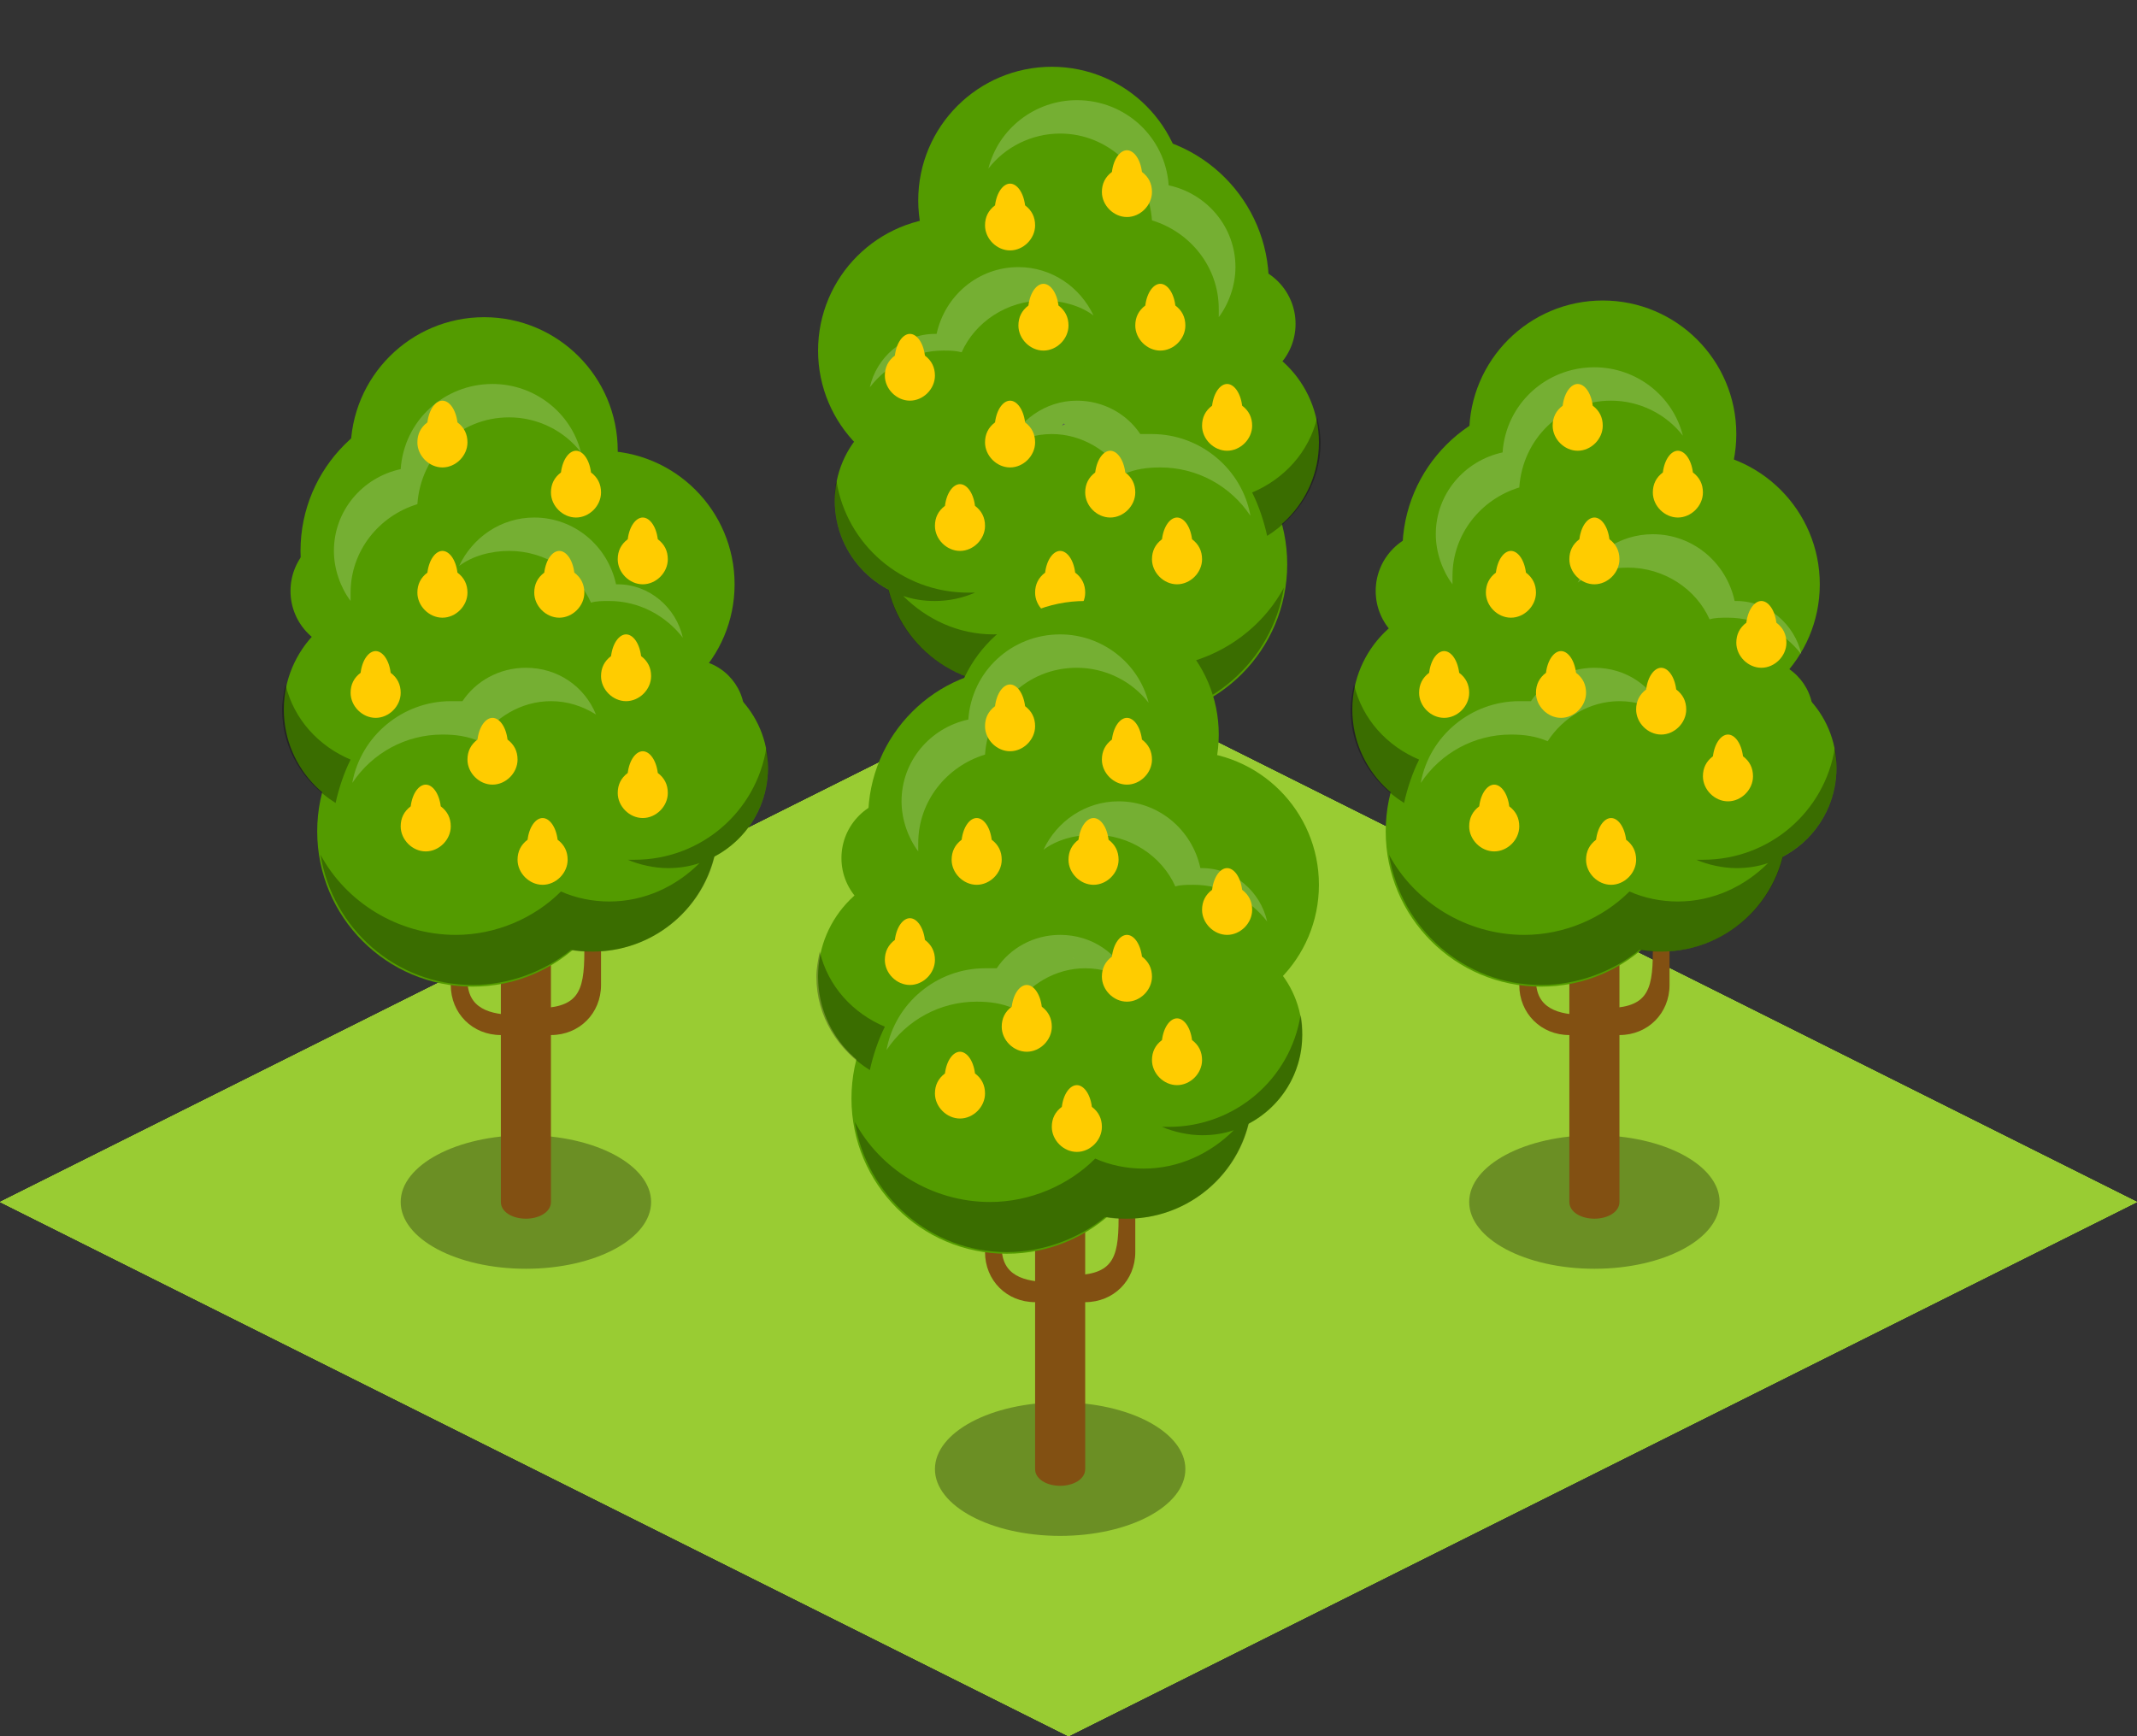 <svg xmlns:xlink="http://www.w3.org/1999/xlink"  viewBox="0 0 128 104" xmlns="http://www.w3.org/2000/svg"><rect x="0" y="0" width="128" height="104" fill="#333333" stroke="none"/><path d="m64 40 64 32-64 32-64-32z" fill="#9c3"/><path d="m64 40 64 32-64 32-64-32z" fill="#9c3"/><path d="m64 40 64 32-64 32-64-32z" fill="#9c3"/><path d="m64 40 64 32-64 32-64-32z" fill="#9c3"/><path d="m64 49-16 8 16 8 16-8z" fill="#9c3"/><path d="m64 49-16 8 16 8 16-8z" fill="#9c3"/><ellipse cx="64.5" cy="56" opacity=".3" rx="7.5" ry="4"/><path d="m66 29v27c0 .6-.7 1-1.5 1s-1.5-.4-1.5-1v-27z" fill="#825012"/><circle cx="72.5" cy="26.5" fill="#539b00" r="6.5"/><circle cx="67" cy="17" fill="#539b00" r="9"/><path d="m64 44.4c-2.6 0-3-.9-3-3.4v-8h-1v10c0 1.7 1.3 3 3 3h1z" fill="#825012"/><path d="m65 44.8c1.7 0 3-.4 3-2.1v-9.7h1v10c0 1.7-1.3 3-3 3h-1z" fill="#825012"/><circle cx="60.5" cy="33.5" fill="#539b00" r="7.5"/><circle cx="56" cy="30" fill="#539b00" r="6"/><circle cx="57" cy="21" fill="#539b00" r="8"/><circle cx="63" cy="12" fill="#539b00" r="8"/><path d="m62.5 18c-2.2 0-4.1 1.3-4.9 3.1-.4-.1-.7-.1-1.1-.1-1.8 0-3.4.9-4.4 2.2.4-1.8 2-3.2 3.9-3.2h.1c.5-2.3 2.5-4 4.9-4 2 0 3.7 1.2 4.5 2.9-.8-.6-1.9-.9-3-.9z" fill="#fff" opacity=".2"/><circle cx="74" cy="19.4" fill="#539b00" r="3.6"/><path d="m73 18.5c0-2.5-1.7-4.6-4-5.3-.2-2.9-2.6-5.2-5.5-5.2-1.7 0-3.3.8-4.3 2.1.6-2.4 2.8-4.1 5.3-4.1 2.9 0 5.3 2.2 5.5 5.1 2.3.5 4 2.5 4 4.9 0 1.1-.4 2.2-1 3 0-.2 0-.3 0-.5z" fill="#fff" opacity=".2"/><circle cx="67.8" cy="33.8" fill="#539b00" r="9.3"/><circle cx="54.8" cy="26.8" fill="#539b00" r="3.3"/><path d="m50 30c0-.4 0-.8.1-1.2.6 3.8 3.9 6.7 7.9 6.7h.4c-.7.3-1.5.5-2.4.5-.7 0-1.3-.1-1.9-.3 1.4 1.4 3.3 2.3 5.4 2.3 1 0 2-.2 2.9-.6 1.6 1.6 3.9 2.6 6.4 2.6 3.5 0 6.6-2 8.1-4.8-.7 4.4-4.5 7.8-9.1 7.8-2.2 0-4.3-.8-5.9-2.1-.5.1-.9.1-1.4.1-3.5 0-6.5-2.4-7.3-5.7-1.9-1-3.2-3-3.2-5.3z" opacity=".3"/><path d="m69.5 28c-.8 0-1.5.1-2.2.4-.9-1.4-2.5-2.4-4.3-2.4-1 0-1.9.3-2.7.8.7-1.6 2.3-2.8 4.2-2.8 1.6 0 3 .8 3.8 2h.7c2.9 0 5.4 2.1 5.9 4.9-1.2-1.8-3.2-2.9-5.4-2.9z" fill="#fff" opacity=".2"/><path d="m75 29.5c1.9-.8 3.4-2.4 3.9-4.5.1.5.2 1 .2 1.5 0 2.4-1.3 4.4-3.2 5.6-.2-.9-.5-1.8-.9-2.6z" opacity=".3"/><g fill="#fc0"><path d="m59.6 25.3c.1-.8.5-1.3.9-1.3s.8.5.9 1.3c.4.3.6.7.6 1.2 0 .8-.7 1.5-1.5 1.5s-1.5-.7-1.5-1.5c0-.5.2-.9.6-1.2z"/><path d="m68.6 18.3c.1-.8.5-1.3.9-1.3s.8.5.9 1.3c.4.3.6.7.6 1.2 0 .8-.7 1.5-1.5 1.5s-1.5-.7-1.5-1.5c0-.5.2-.9.6-1.2z"/><path d="m66.6 10.3c.1-.8.5-1.3.9-1.3s.8.5.9 1.3c.4.3.6.7.6 1.2 0 .8-.7 1.5-1.5 1.5s-1.5-.7-1.5-1.5c0-.5.2-.9.6-1.2z"/><path d="m59.6 12.3c.1-.8.5-1.3.9-1.3s.8.5.9 1.3c.4.3.6.7.6 1.2 0 .8-.7 1.5-1.5 1.5s-1.5-.7-1.5-1.5c0-.5.2-.9.6-1.2z"/><path d="m61.6 18.3c.1-.8.5-1.3.9-1.3s.8.5.9 1.3c.4.3.6.7.6 1.2 0 .8-.7 1.5-1.5 1.5s-1.5-.7-1.5-1.5c0-.5.2-.9.6-1.2z"/><path d="m53.6 21.3c.1-.8.5-1.3.9-1.3s.8.5.9 1.3c.4.3.6.7.6 1.2 0 .8-.7 1.5-1.5 1.5s-1.5-.7-1.5-1.5c0-.5.2-.9.6-1.2z"/><path d="m56.6 30.3c.1-.8.5-1.3.9-1.3s.8.5.9 1.3c.4.3.6.7.6 1.2 0 .8-.7 1.5-1.5 1.5s-1.5-.7-1.5-1.5c0-.5.2-.9.6-1.2z"/><path d="m62.6 34.3c.1-.8.5-1.3.9-1.3s.8.5.9 1.3c.4.3.6.7.6 1.2 0 .8-.7 1.5-1.5 1.5s-1.5-.7-1.5-1.5c0-.5.2-.9.6-1.2z"/><path d="m65.6 28.3c.1-.8.5-1.3.9-1.3s.8.5.9 1.3c.4.3.6.7.6 1.2 0 .8-.7 1.5-1.5 1.5s-1.5-.7-1.5-1.5c0-.5.2-.9.6-1.2z"/><path d="m72.6 24.3c.1-.8.5-1.3.9-1.3s.8.5.9 1.3c.4.3.6.7.6 1.2 0 .8-.7 1.5-1.5 1.5s-1.5-.7-1.5-1.5c0-.5.2-.9.6-1.2z"/><path d="m69.6 32.3c.1-.8.5-1.3.9-1.3s.8.5.9 1.3c.4.3.6.7.6 1.2 0 .8-.7 1.5-1.5 1.5s-1.5-.7-1.5-1.5c0-.5.2-.9.6-1.2z"/></g><ellipse cx="95.5" cy="72" opacity=".3" rx="7.5" ry="4"/><path d="m94 45v27c0 .6.7 1 1.5 1s1.5-.4 1.5-1v-27z" fill="#825012"/><circle cx="87.5" cy="42.5" fill="#539b00" r="6.5"/><circle cx="93" cy="33" fill="#539b00" r="9"/><path d="m96 60.4c2.6 0 3-.9 3-3.4v-8h1v10c0 1.7-1.3 3-3 3h-1z" fill="#825012"/><path d="m95 60.8c-1.7 0-3-.4-3-2.1v-9.7h-1v10c0 1.7 1.3 3 3 3h1z" fill="#825012"/><circle cx="99.5" cy="49.5" fill="#539b00" r="7.5"/><circle cx="104" cy="46" fill="#539b00" r="6"/><circle cx="101" cy="35" fill="#539b00" r="8"/><circle cx="96" cy="26" fill="#539b00" r="8"/><path d="m97.5 34c2.2 0 4.1 1.3 4.9 3.1.3-.1.7-.1 1.1-.1 1.8 0 3.4.9 4.4 2.2-.4-1.8-2-3.2-3.9-3.2h-.1c-.5-2.3-2.5-4-4.9-4-2 0-3.7 1.2-4.5 2.9.8-.6 1.9-.9 3-.9z" fill="#fff" opacity=".2"/><circle cx="86" cy="35.4" fill="#539b00" r="3.6"/><path d="m87 34.5c0-2.5 1.7-4.6 4-5.3.2-2.9 2.5-5.2 5.5-5.2 1.7 0 3.3.8 4.3 2.1-.6-2.4-2.8-4.1-5.3-4.1-2.9 0-5.3 2.2-5.5 5.1-2.3.5-4 2.5-4 4.9 0 1.1.4 2.2 1 3 0-.2 0-.3 0-.5z" fill="#fff" opacity=".2"/><circle cx="92.3" cy="49.8" fill="#539b00" r="9.3"/><circle cx="105.3" cy="42.8" fill="#539b00" r="3.3"/><path d="m110 46c0-.4 0-.8-.1-1.2-.6 3.8-3.9 6.7-7.9 6.7-.1 0-.3 0-.4 0 .7.3 1.6.5 2.4.5.7 0 1.3-.1 1.9-.3-1.4 1.4-3.3 2.3-5.4 2.3-1 0-2-.2-2.9-.6-1.6 1.6-3.9 2.6-6.3 2.6-3.5 0-6.6-2-8.1-4.8.7 4.4 4.5 7.8 9.1 7.8 2.2 0 4.3-.8 5.9-2.1.4.1.8.1 1.3.1 3.5 0 6.5-2.4 7.3-5.7 1.9-1 3.2-3 3.2-5.3z" opacity=".3"/><path d="m90.5 44c.8 0 1.5.1 2.2.4.9-1.4 2.5-2.4 4.3-2.4 1 0 1.9.3 2.7.8-.7-1.7-2.3-2.8-4.2-2.8-1.6 0-3 .8-3.8 2-.2 0-.5 0-.7 0-2.9 0-5.4 2.1-5.9 4.9 1.2-1.8 3.2-2.9 5.4-2.9z" fill="#fff" opacity=".2"/><path d="m85 45.5c-1.9-.8-3.4-2.4-3.9-4.5-.1.5-.2 1-.2 1.5 0 2.4 1.3 4.4 3.2 5.6.2-.9.5-1.8.9-2.6z" opacity=".3"/><path d="m100.4 41.3c-.1-.8-.5-1.3-.9-1.3s-.8.5-.9 1.3c-.4.3-.6.7-.6 1.2 0 .8.7 1.5 1.5 1.5s1.5-.7 1.5-1.5c0-.5-.2-.9-.6-1.2z" fill="#fc0"/><path d="m91.4 34.3c-.1-.8-.5-1.3-.9-1.3s-.8.5-.9 1.3c-.4.3-.6.7-.6 1.2 0 .8.7 1.5 1.5 1.5s1.5-.7 1.5-1.5c0-.5-.2-.9-.6-1.2z" fill="#fc0"/><path d="m95.4 24.3c-.1-.8-.5-1.3-.9-1.3s-.8.5-.9 1.3c-.4.3-.6.7-.6 1.2 0 .8.7 1.5 1.5 1.5s1.5-.7 1.5-1.5c0-.5-.2-.9-.6-1.2z" fill="#fc0"/><path d="m101.4 28.3c-.1-.8-.5-1.3-.9-1.3s-.8.5-.9 1.3c-.4.3-.6.7-.6 1.2 0 .8.7 1.5 1.5 1.5s1.5-.7 1.5-1.5c0-.5-.2-.9-.6-1.2z" fill="#fc0"/><path d="m96.4 32.3c-.1-.8-.5-1.3-.9-1.3s-.8.5-.9 1.3c-.4.3-.6.7-.6 1.2 0 .8.7 1.5 1.5 1.5s1.5-.7 1.5-1.5c0-.5-.2-.9-.6-1.2z" fill="#fc0"/><path d="m106.4 37.3c-.1-.8-.5-1.3-.9-1.3s-.8.5-.9 1.3c-.4.3-.6.7-.6 1.2 0 .8.7 1.5 1.5 1.5s1.5-.7 1.5-1.5c0-.5-.2-.9-.6-1.2z" fill="#fc0"/><path d="m104.4 45.3c-.1-.8-.5-1.3-.9-1.3s-.8.5-.9 1.3c-.4.3-.6.7-.6 1.2 0 .8.7 1.5 1.5 1.5s1.5-.7 1.5-1.5c0-.5-.2-.9-.6-1.2z" fill="#fc0"/><path d="m97.4 50.3c-.1-.8-.5-1.3-.9-1.3s-.8.5-.9 1.3c-.4.3-.6.7-.6 1.2 0 .8.7 1.5 1.5 1.5s1.5-.7 1.5-1.5c0-.5-.2-.9-.6-1.2z" fill="#fc0"/><path d="m94.4 40.3c-.1-.8-.5-1.3-.9-1.3s-.8.5-.9 1.3c-.4.3-.6.7-.6 1.2 0 .8.7 1.5 1.5 1.5s1.5-.7 1.5-1.5c0-.5-.2-.9-.6-1.2z" fill="#fc0"/><path d="m87.4 40.3c-.1-.8-.5-1.3-.9-1.3s-.8.5-.9 1.3c-.4.3-.6.7-.6 1.2 0 .8.7 1.5 1.5 1.5s1.5-.7 1.5-1.5c0-.5-.2-.9-.6-1.2z" fill="#fc0"/><path d="m90.4 48.3c-.1-.8-.5-1.3-.9-1.3s-.8.5-.9 1.3c-.4.3-.6.7-.6 1.2 0 .8.7 1.5 1.5 1.5s1.5-.7 1.5-1.5c0-.5-.2-.9-.6-1.2z" fill="#fc0"/><ellipse cx="31.5" cy="72" opacity=".3" rx="7.5" ry="4"/><path d="m30 45v27c0 .6.7 1 1.5 1s1.5-.4 1.5-1v-27z" fill="#825012"/><circle cx="23.5" cy="42.5" fill="#539b00" r="6.5"/><circle cx="27" cy="33" fill="#539b00" r="9"/><path d="m32 60.4c2.6 0 3-.9 3-3.4v-8h1v10c0 1.7-1.3 3-3 3h-1z" fill="#825012"/><path d="m31 60.8c-1.7 0-3-.4-3-2.1v-9.7h-1v10c0 1.7 1.3 3 3 3h1z" fill="#825012"/><circle cx="35.5" cy="49.5" fill="#539b00" r="7.5"/><circle cx="40" cy="46" fill="#539b00" r="6"/><circle cx="36" cy="35" fill="#539b00" r="8"/><circle cx="29" cy="27" fill="#539b00" r="8"/><path d="m30.5 33c2.2 0 4.1 1.3 4.9 3.1.3-.1.7-.1 1.1-.1 1.8 0 3.4.9 4.4 2.2-.4-1.8-2-3.2-3.9-3.2h-.1c-.5-2.3-2.5-4-4.9-4-2 0-3.7 1.2-4.5 2.9.8-.6 1.9-.9 3-.9z" fill="#fff" opacity=".2"/><circle cx="21" cy="35.4" fill="#539b00" r="3.6"/><path d="m21 35.5c0-2.5 1.7-4.6 4-5.3.2-2.9 2.5-5.2 5.5-5.2 1.7 0 3.3.8 4.3 2.1-.6-2.4-2.8-4.1-5.3-4.1-2.9 0-5.3 2.2-5.5 5.1-2.3.5-4 2.5-4 4.9 0 1.1.4 2.2 1 3 0-.2 0-.3 0-.5z" fill="#fff" opacity=".2"/><circle cx="28.3" cy="49.8" fill="#539b00" r="9.3"/><circle cx="41.3" cy="42.8" fill="#539b00" r="3.3"/><path d="m46 46c0-.4 0-.8-.1-1.2-.6 3.8-3.9 6.7-7.9 6.7-.1 0-.3 0-.4 0 .7.3 1.6.5 2.4.5.7 0 1.3-.1 1.9-.3-1.4 1.4-3.3 2.3-5.4 2.3-1 0-2-.2-2.9-.6-1.6 1.6-3.9 2.6-6.3 2.6-3.5 0-6.6-2-8.1-4.8.7 4.4 4.5 7.8 9.1 7.8 2.2 0 4.3-.8 5.9-2.1.4.1.8.1 1.3.1 3.5 0 6.5-2.4 7.3-5.7 1.9-1 3.2-3 3.2-5.3z" opacity=".3"/><path d="m26.5 44c.8 0 1.5.1 2.2.4.9-1.4 2.5-2.4 4.3-2.4 1 0 1.9.3 2.7.8-.7-1.7-2.3-2.8-4.2-2.8-1.6 0-3 .8-3.8 2-.2 0-.5 0-.7 0-2.9 0-5.4 2.1-5.9 4.9 1.2-1.8 3.2-2.9 5.4-2.9z" fill="#fff" opacity=".2"/><path d="m21 45.5c-1.9-.8-3.4-2.4-3.9-4.5-.1.5-.2 1-.2 1.5 0 2.4 1.3 4.4 3.2 5.6.2-.9.5-1.8.9-2.6z" opacity=".3"/><path d="m38.4 39.3c-.1-.8-.5-1.3-.9-1.3s-.8.5-.9 1.3c-.4.3-.6.7-.6 1.2 0 .8.7 1.5 1.5 1.5s1.5-.7 1.5-1.5c0-.5-.2-.9-.6-1.2z" fill="#fc0"/><path d="m27.4 34.3c-.1-.8-.5-1.3-.9-1.3s-.8.5-.9 1.3c-.4.3-.6.7-.6 1.2 0 .8.7 1.5 1.5 1.5s1.5-.7 1.5-1.5c0-.5-.2-.9-.6-1.2z" fill="#fc0"/><path d="m27.4 25.3c-.1-.8-.5-1.3-.9-1.3s-.8.5-.9 1.3c-.4.3-.6.7-.6 1.2 0 .8.7 1.5 1.5 1.5s1.5-.7 1.5-1.5c0-.5-.2-.9-.6-1.2z" fill="#fc0"/><path d="m35.4 28.3c-.1-.8-.5-1.3-.9-1.3s-.8.5-.9 1.3c-.4.3-.6.7-.6 1.2 0 .8.7 1.5 1.5 1.5s1.5-.7 1.5-1.5c0-.5-.2-.9-.6-1.2z" fill="#fc0"/><path d="m34.4 34.3c-.1-.8-.5-1.3-.9-1.3s-.8.5-.9 1.3c-.4.3-.6.7-.6 1.2 0 .8.7 1.5 1.5 1.5s1.5-.7 1.5-1.5c0-.5-.2-.9-.6-1.2z" fill="#fc0"/><path d="m39.4 32.3c-.1-.8-.5-1.3-.9-1.3s-.8.5-.9 1.3c-.4.3-.6.7-.6 1.2 0 .8.7 1.5 1.5 1.5s1.5-.7 1.5-1.5c0-.5-.2-.9-.6-1.2z" fill="#fc0"/><path d="m39.4 46.3c-.1-.8-.5-1.3-.9-1.3s-.8.5-.9 1.3c-.4.3-.6.7-.6 1.2 0 .8.7 1.5 1.5 1.5s1.5-.7 1.5-1.5c0-.5-.2-.9-.6-1.2z" fill="#fc0"/><path d="m33.4 50.3c-.1-.8-.5-1.3-.9-1.3s-.8.5-.9 1.3c-.4.3-.6.7-.6 1.2 0 .8.7 1.5 1.5 1.5s1.5-.7 1.5-1.5c0-.5-.2-.9-.6-1.2z" fill="#fc0"/><path d="m30.4 44.3c-.1-.8-.5-1.3-.9-1.3s-.8.5-.9 1.3c-.4.3-.6.7-.6 1.2 0 .8.7 1.5 1.5 1.5s1.5-.7 1.5-1.5c0-.5-.2-.9-.6-1.2z" fill="#fc0"/><path d="m23.4 40.3c-.1-.8-.5-1.3-.9-1.3s-.8.5-.9 1.3c-.4.3-.6.7-.6 1.2 0 .8.7 1.5 1.5 1.5s1.5-.7 1.5-1.5c0-.5-.2-.9-.6-1.2z" fill="#fc0"/><path d="m26.4 48.3c-.1-.8-.5-1.3-.9-1.3s-.8.5-.9 1.3c-.4.3-.6.7-.6 1.2 0 .8.7 1.5 1.5 1.5s1.5-.7 1.5-1.5c0-.5-.2-.9-.6-1.2z" fill="#fc0"/><ellipse cx="63.5" cy="88" opacity=".3" rx="7.5" ry="4"/><path d="m62 61v27c0 .6.7 1 1.5 1s1.5-.4 1.5-1v-27z" fill="#825012"/><circle cx="55.5" cy="58.5" fill="#539b00" r="6.5"/><circle cx="61" cy="49" fill="#539b00" r="9"/><path d="m64 76.4c2.6 0 3-.9 3-3.4v-8h1v10c0 1.7-1.3 3-3 3h-1z" fill="#825012"/><path d="m63 76.8c-1.7 0-3-.4-3-2.1v-9.7h-1v10c0 1.7 1.3 3 3 3h1z" fill="#825012"/><circle cx="67.5" cy="65.5" fill="#539b00" r="7.5"/><circle cx="72" cy="62" fill="#539b00" r="6"/><circle cx="71" cy="53" fill="#539b00" r="8"/><circle cx="65" cy="44" fill="#539b00" r="8"/><path d="m65.5 50c2.2 0 4.1 1.3 4.9 3.1.3-.1.7-.1 1.1-.1 1.8 0 3.4.9 4.4 2.2-.4-1.8-2-3.2-3.9-3.2h-.1c-.5-2.3-2.5-4-4.9-4-2 0-3.7 1.2-4.5 2.9.8-.6 1.9-.9 3-.9z" fill="#fff" opacity=".2"/><circle cx="54" cy="51.4" fill="#539b00" r="3.6"/><path d="m55 50.5c0-2.5 1.7-4.6 4-5.3.2-2.9 2.5-5.2 5.5-5.2 1.7 0 3.3.8 4.3 2.1-.6-2.4-2.8-4.1-5.3-4.1-2.9 0-5.3 2.2-5.5 5.1-2.3.5-4 2.5-4 4.9 0 1.1.4 2.2 1 3 0-.2 0-.3 0-.5z" fill="#fff" opacity=".2"/><circle cx="60.3" cy="65.8" fill="#539b00" r="9.3"/><circle cx="73.3" cy="58.8" fill="#539b00" r="3.3"/><path d="m78 62c0-.4 0-.8-.1-1.2-.6 3.8-3.9 6.7-7.9 6.7-.1 0-.3 0-.4 0 .7.3 1.6.5 2.4.5.7 0 1.3-.1 1.9-.3-1.4 1.4-3.3 2.3-5.4 2.3-1 0-2-.2-2.9-.6-1.6 1.6-3.9 2.6-6.3 2.6-3.5 0-6.6-2-8.1-4.8.7 4.4 4.5 7.8 9.1 7.8 2.2 0 4.3-.8 5.9-2.1.4.1.8.1 1.3.1 3.5 0 6.5-2.4 7.3-5.7 1.9-1 3.2-3 3.2-5.3z" opacity=".3"/><path d="m58.5 60c.8 0 1.5.1 2.2.4.9-1.4 2.5-2.4 4.3-2.4 1 0 1.9.3 2.7.8-.7-1.7-2.3-2.8-4.2-2.8-1.6 0-3 .8-3.8 2-.2 0-.5 0-.7 0-2.9 0-5.4 2.1-5.9 4.9 1.2-1.8 3.2-2.9 5.4-2.9z" fill="#fff" opacity=".2"/><path d="m53 61.5c-1.9-.8-3.4-2.4-3.9-4.5-.1.5-.2 1-.2 1.5 0 2.4 1.3 4.4 3.2 5.6.2-.9.5-1.8.9-2.6z" opacity=".3"/><path d="m68.4 57.3c-.1-.8-.5-1.3-.9-1.3s-.8.5-.9 1.3c-.4.3-.6.7-.6 1.2 0 .8.7 1.5 1.5 1.5s1.5-.7 1.5-1.5c0-.5-.2-.9-.6-1.2z" fill="#fc0"/><path d="m59.4 50.3c-.1-.8-.5-1.3-.9-1.3s-.8.5-.9 1.3c-.4.3-.6.7-.6 1.2 0 .8.7 1.5 1.5 1.5s1.5-.7 1.5-1.5c0-.5-.2-.9-.6-1.2z" fill="#fc0"/><path d="m61.4 42.3c-.1-.8-.5-1.3-.9-1.3s-.8.5-.9 1.3c-.4.3-.6.7-.6 1.2 0 .8.7 1.5 1.5 1.5s1.5-.7 1.5-1.5c0-.5-.2-.9-.6-1.2z" fill="#fc0"/><path d="m68.4 44.3c-.1-.8-.5-1.3-.9-1.3s-.8.5-.9 1.3c-.4.3-.6.7-.6 1.2 0 .8.7 1.5 1.5 1.5s1.5-.7 1.5-1.5c0-.5-.2-.9-.6-1.2z" fill="#fc0"/><path d="m66.4 50.3c-.1-.8-.5-1.3-.9-1.3s-.8.5-.9 1.3c-.4.3-.6.7-.6 1.2 0 .8.7 1.5 1.5 1.5s1.5-.7 1.5-1.5c0-.5-.2-.9-.6-1.2z" fill="#fc0"/><path d="m74.4 53.3c-.1-.8-.5-1.3-.9-1.3s-.8.5-.9 1.3c-.4.3-.6.7-.6 1.2 0 .8.7 1.5 1.5 1.5s1.5-.7 1.5-1.5c0-.5-.2-.9-.6-1.2z" fill="#fc0"/><path d="m71.4 62.3c-.1-.8-.5-1.3-.9-1.3s-.8.5-.9 1.3c-.4.3-.6.7-.6 1.2 0 .8.7 1.5 1.5 1.5s1.5-.7 1.5-1.5c0-.5-.2-.9-.6-1.2z" fill="#fc0"/><path d="m65.4 66.3c-.1-.8-.5-1.3-.9-1.3s-.8.5-.9 1.3c-.4.3-.6.7-.6 1.2 0 .8.7 1.5 1.5 1.5s1.5-.7 1.5-1.5c0-.5-.2-.9-.6-1.2z" fill="#fc0"/><path d="m62.4 60.3c-.1-.8-.5-1.3-.9-1.3s-.8.5-.9 1.3c-.4.3-.6.7-.6 1.2 0 .8.7 1.5 1.5 1.5s1.5-.7 1.5-1.5c0-.5-.2-.9-.6-1.2z" fill="#fc0"/><path d="m55.4 56.3c-.1-.8-.5-1.3-.9-1.3s-.8.5-.9 1.3c-.4.3-.6.7-.6 1.2 0 .8.7 1.5 1.5 1.5s1.5-.7 1.5-1.5c0-.5-.2-.9-.6-1.2z" fill="#fc0"/><path d="m58.4 64.3c-.1-.8-.5-1.3-.9-1.3s-.8.5-.9 1.3c-.4.3-.6.7-.6 1.2 0 .8.7 1.5 1.5 1.5s1.5-.7 1.5-1.5c0-.5-.2-.9-.6-1.2z" fill="#fc0"/></svg>